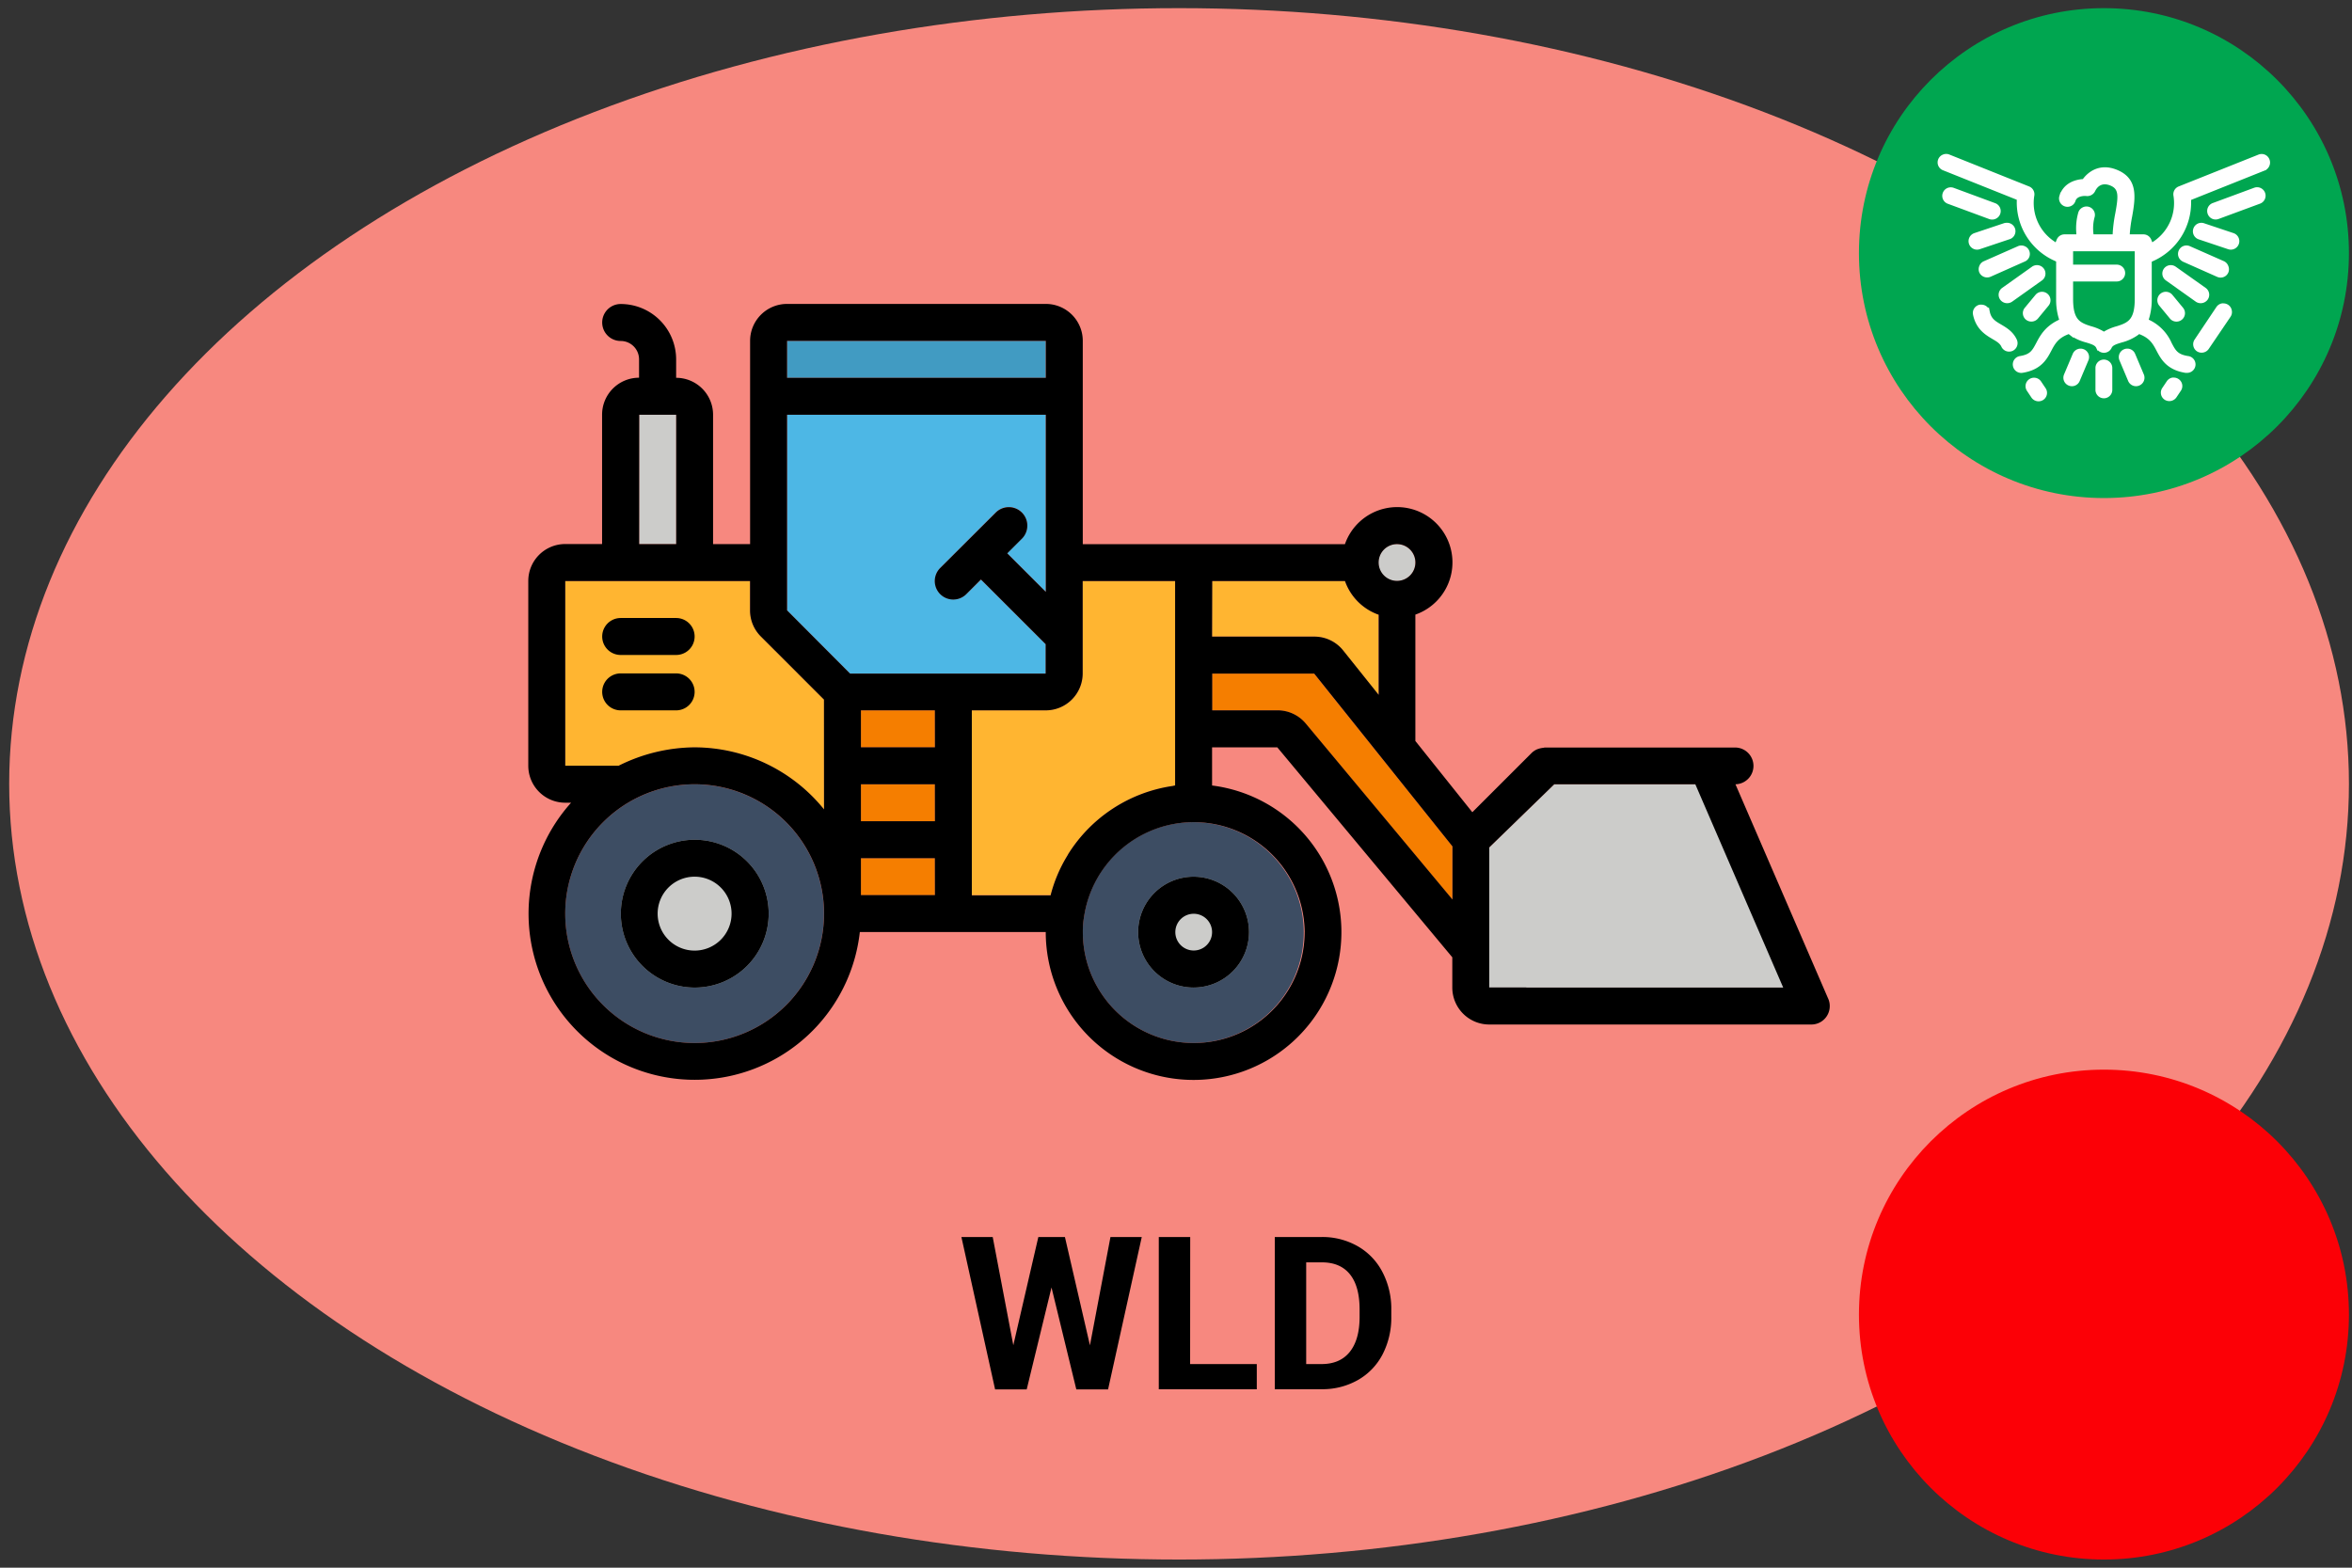 <svg xmlns="http://www.w3.org/2000/svg" viewBox="0 0 768 512"><rect x="0" y="0" width="768" height="512" fill="#333333" stroke="none"/><defs><style>.cls-1{fill:#f7887f;}.cls-2{fill:#ffb531;}.cls-3{fill:#419bc2;}.cls-4{fill:#4db7e5;}.cls-5{fill:#ccccca;}.cls-6{fill:#f57e00;}.cls-7{fill:#3d4d63;}.cls-8{fill:#00a650;}.cls-9{fill:#fff;stroke:#fff;stroke-miterlimit:10;stroke-width:1.5px;}.cls-10{fill:#fc0006;}</style></defs><title>wld-01-moi-on-off</title><g id="Equipments"><g id="base"><ellipse class="cls-1" cx="385" cy="256" rx="382" ry="253.34"/></g><g id="icon-wheel_loader"><g id="color"><path class="cls-2" d="M184.57,250.12H202a56.06,56.06,0,0,1,24.82-6,54.5,54.5,0,0,1,42.24,20.26V228.48l-20.6-20.6a12,12,0,0,1-3.54-8.54v-9.57H184.57Z"/><rect class="cls-3" x="256.98" y="111.33" width="84.48" height="12.07"/><path class="cls-4" d="M341.47,220v-9.57l-21.13-21.12L315.56,194a6,6,0,1,1-8.53-8.53l18.1-18.11a6,6,0,0,1,8.53,8.54l-4.78,4.78,12.59,12.59V135.46H257v63.88L277.59,220h63.88Z"/><polygon class="cls-5" points="507.5 256.15 486.29 276.75 486.29 310.46 486.29 322.53 591.47 322.53 566.47 256.15 507.5 256.15"/><rect class="cls-6" x="281.12" y="232.02" width="24.14" height="12.07"/><path class="cls-7" d="M269.05,298.39a42.24,42.24,0,1,0-42.24,42.25A42.24,42.24,0,0,0,269.05,298.39Z"/><rect class="cls-5" x="208.71" y="135.46" width="12.07" height="42.24"/><path class="cls-7" d="M389.74,340.64A36.06,36.06,0,1,0,354,299.24a28.19,28.19,0,0,0-.43,5.19A36.22,36.22,0,0,0,389.74,340.64Z"/><path class="cls-2" d="M395.78,189.77v18.11h33.31a12,12,0,0,1,9.42,4.53l11.58,14.48V200.73a18,18,0,0,1-11-11Z"/><path class="cls-6" d="M395.78,220V232h21.3a12,12,0,0,1,9.27,4.34l47.87,57.44V276.38L429.08,220Z"/><rect class="cls-6" x="281.12" y="280.29" width="24.14" height="12.07"/><rect class="cls-6" x="281.12" y="256.15" width="24.14" height="12.07"/><circle class="cls-5" cx="456.12" cy="183.74" r="6.03"/><path class="cls-2" d="M343.07,292.28a47.07,47.07,0,0,1,5.59-13.09l.11-.18A48.49,48.49,0,0,1,383,256.68a4,4,0,0,1,.69-.15V189.77H353.53V220A12.07,12.07,0,0,1,341.47,232H317.33v60.34h25.74Z"/></g><path class="cls-5" d="M371.64,304.43a18.1,18.1,0,1,0,18.1-18.1A18.1,18.1,0,0,0,371.64,304.43Z"/><path class="cls-5" d="M226.81,274.26A24.14,24.14,0,1,0,251,298.39,24.13,24.13,0,0,0,226.81,274.26Z"/><path d="M371.64,304.43a18.1,18.1,0,1,0,18.1-18.1A18.1,18.1,0,0,0,371.64,304.43Zm24.14,0a6,6,0,1,1-6-6A6,6,0,0,1,395.78,304.43Z"/><path d="M226.81,274.26A24.14,24.14,0,1,0,251,298.39,24.13,24.13,0,0,0,226.81,274.26Zm0,36.2a12.07,12.07,0,1,1,12.07-12.07A12.07,12.07,0,0,1,226.81,310.46Z"/><path d="M202.67,213.91h18.11a6,6,0,0,0,0-12.07H202.67a6,6,0,0,0,0,12.07Z"/><path d="M220.78,232a6,6,0,0,0,0-12.07H202.67a6,6,0,0,0,0,12.07Z"/><path d="M597.12,326.54h0l-.1-.23c0-.06,0-.11-.07-.17l-30.27-70a6,6,0,0,0-.24-12H504.4c-.14,0-.24.07-.38.08a8,8,0,0,0-2.16.52,6,6,0,0,0-1.71,1.15l-19.39,19.38L462.16,242V200.73a18.06,18.06,0,1,0-23-23h-85.6V111.33a12.06,12.06,0,0,0-12.06-12.07H257a12.07,12.07,0,0,0-12.07,12.07v66.38H232.84V135.46a12.07,12.07,0,0,0-12.06-12.07v-6a18.1,18.1,0,0,0-18.11-18.1,6,6,0,0,0,0,12.07,6,6,0,0,1,6,6v6a12.07,12.07,0,0,0-12.07,12.07v42.25H184.57a12.06,12.06,0,0,0-12.07,12.06v60.35a12.07,12.07,0,0,0,12.07,12.07h1.91a54.25,54.25,0,1,0,94.28,42.24h60.71a48.27,48.27,0,1,0,54.31-47.86V244.08h21.3l57.14,68.57v9.88a12.07,12.07,0,0,0,12.07,12.07H591.47a6,6,0,0,0,6-6A5.9,5.9,0,0,0,597.12,326.54ZM257,111.33h84.49v12.06H257Zm-48.27,24.13h12.07v42.25H208.71Zm18.1,205.18a42.25,42.25,0,1,1,42.24-42.25A42.24,42.24,0,0,1,226.81,340.64Zm42.24-76.3a54.5,54.5,0,0,0-42.24-20.26,56.06,56.06,0,0,0-24.82,6H184.57V189.77h60.34v9.57a12,12,0,0,0,3.54,8.54l20.6,20.6Zm36.21,28H281.12V280.29h24.14Zm0-24.14H281.12V256.15h24.14Zm0-24.14H281.12V232h24.14ZM277.58,220,257,199.34V135.46h84.49v57.85l-12.59-12.59,4.78-4.78a6,6,0,0,0-8.53-8.54L307,185.51a6,6,0,1,0,8.53,8.53l4.78-4.78,21.13,21.12V220H277.58Zm71.08,59.24a47.07,47.07,0,0,0-5.59,13.09v.09H317.33V232h24.14A12.07,12.07,0,0,0,353.53,220V189.77h30.18v66.76a4,4,0,0,0-.69.15A48.49,48.49,0,0,0,348.77,279ZM426,304.43a36.21,36.21,0,1,1-72.42,0,28.19,28.19,0,0,1,.43-5.19,36.21,36.21,0,0,1,72,5.19Zm30.17-126.72a6,6,0,1,1-6,6A6,6,0,0,1,456.12,177.71Zm-60.34,12.06h43.35a18,18,0,0,0,11,11v26.16l-11.58-14.48a12,12,0,0,0-9.42-4.53H395.78Zm78.44,104-47.87-57.44a12,12,0,0,0-9.27-4.34h-21.3V220h33.3l45.14,56.43Zm24.14,28.73H486.29V276.76l21.21-20.61h46.08l28.69,66.38H498.36Z"/></g><path d="M355.9,439.38,362.6,404h10.22l-11,49.77H351.45l-8.1-33.29-8.1,33.29H324.93l-11-49.77h10.22l6.73,35.35L339.05,404h8.68Z"/><path d="M388.61,445.5h21.77v8.24h-32V404h10.26Z"/><path d="M416.26,453.74V404h15.31a23.24,23.24,0,0,1,11.74,3,20.54,20.54,0,0,1,8.08,8.41,25.87,25.87,0,0,1,2.91,12.39V430a26.06,26.06,0,0,1-2.85,12.34,20.49,20.49,0,0,1-8.05,8.37,23.47,23.47,0,0,1-11.73,3Zm10.25-41.46V445.5h5q6,0,9.19-3.93t3.25-11.24V427.7q0-7.59-3.15-11.51t-9.19-3.91Z"/><g id="moi"><circle class="cls-8" cx="687" cy="82.66" r="80"/><g id="eagle"><path class="cls-9" d="M688.43,118.81a2,2,0,0,0-3.45,1.43v7.09a2,2,0,1,0,4,0v-7.09A2,2,0,0,0,688.43,118.81Z"/><path class="cls-9" d="M699.33,122.57l-2.84-6.73a2,2,0,0,0-1.87-1.23,2,2,0,0,0-.78.16,2,2,0,0,0-1.07,2.65l2.84,6.73a2,2,0,0,0,3.72-1.58Z"/><path class="cls-9" d="M681.25,115.87a2,2,0,0,0-1.09-1.1h0a2.14,2.14,0,0,0-.79-.16,2.06,2.06,0,0,0-.76.15,2,2,0,0,0-1.1,1.09l-2.84,6.73a2,2,0,0,0,1.08,2.64,2,2,0,0,0,2.64-1.07l2.84-6.73A2,2,0,0,0,681.25,115.87Z"/><path class="cls-9" d="M728,101.46a2,2,0,0,0-.85-1.29h0a2.08,2.08,0,0,0-1.13-.34,1.72,1.72,0,0,0-.39,0,2,2,0,0,0-1.29.86l-7.11,10.62a2,2,0,0,0-.3,1.51,2,2,0,0,0,.85,1.29,2.07,2.07,0,0,0,2.81-.56L727.74,103A2,2,0,0,0,728,101.46Z"/><path class="cls-9" d="M711.81,125.7a2,2,0,0,0-.86-1.28h0a2,2,0,0,0-1.12-.35,2.71,2.71,0,0,0-.4,0,2,2,0,0,0-1.28.86l-1.47,2.19a2,2,0,0,0,.56,2.8,2.06,2.06,0,0,0,2.8-.55l1.47-2.19A2,2,0,0,0,711.81,125.7Z"/><path class="cls-9" d="M665.85,125a2,2,0,0,0-1.68-.89,2,2,0,0,0-1.12.34,2,2,0,0,0-.55,2.8l1.46,2.19a2.06,2.06,0,0,0,2.8.55,2,2,0,0,0,.56-2.8Z"/><path class="cls-9" d="M657.89,111.28c-1.11-2.45-3.09-3.61-4.83-4.64-2-1.17-3.55-2.1-4.09-4.77a2,2,0,0,0-2-1.62,1.87,1.87,0,0,0-.4,0,2,2,0,0,0-1.58,2.38c.9,4.44,3.85,6.18,6,7.45,1.46.86,2.62,1.55,3.2,2.82a2,2,0,1,0,3.68-1.66Z"/><path class="cls-9" d="M740.34,53.85a2,2,0,0,0,0-1.54h0a2,2,0,0,0-1.07-1.11,2,2,0,0,0-1.55,0L711.68,61.59a2,2,0,0,0-1.23,2.25A15.83,15.83,0,0,1,704,79.21l-1.54,1.09-.71-1.75a2,2,0,0,0-1.88-1.26h-5.24l.11-1.6a48.59,48.59,0,0,1,.75-5.2c1.18-6.54,1.62-11.75-4.39-14.28-5.62-2.36-9,.95-10.2,2.48l-.4.51-.64.06c-2,.2-5.5,1.11-6.68,4.94A2,2,0,0,0,677,65.39c.68-2.23,3.73-2.23,4.45-2.1a2.1,2.1,0,0,0,2-1.2c1.18-2.44,3.43-3.25,6-2.16,3.34,1.41,3,4.34,2,9.84a47.52,47.52,0,0,0-.82,6.09l-.07,1.43h-7.65l-.13-1.36a14.69,14.69,0,0,1,.41-5.07,2,2,0,0,0-2.84-2.43,2,2,0,0,0-1,1.18,18,18,0,0,0-.65,6.08l.1,1.6h-4.66a2,2,0,0,0-1.87,1.26l-.71,1.75L670,79.21a15.78,15.78,0,0,1-6.49-15.35,2,2,0,0,0-1.23-2.27L636.27,51.18a2,2,0,0,0-1.55,0,2,2,0,0,0,0,3.73l24.57,9.82,0,1a20.11,20.11,0,0,0,12,18.8l.85.41V97.65a20.51,20.51,0,0,0,.77,5.93l.36,1.21-1.13.57c-3.93,2-5.4,4.75-6.58,7-1.34,2.53-2.14,4.06-5.87,4.67a2,2,0,0,0-1.32.81,2,2,0,0,0-.35,1.5,2,2,0,0,0,2.34,1.67c5.69-.92,7.4-4.16,8.77-6.76,1.16-2.2,2.25-4.27,5.68-5.67l.8-.33.69.54a15.34,15.34,0,0,0,5.13,2.35c1.86.57,3.2,1,3.73,2.15a2,2,0,0,0,1.84,1.18,2,2,0,0,0,1.83-1.18c.54-1.17,1.88-1.58,3.74-2.15a15.34,15.34,0,0,0,5.13-2.35l.69-.54.8.33c3.42,1.4,4.52,3.47,5.67,5.66,1.38,2.61,3.09,5.85,8.81,6.78l.32,0a2,2,0,0,0,.32-4c-3.73-.61-4.54-2.14-5.87-4.67a14.23,14.23,0,0,0-6.58-7l-1.13-.57.36-1.21a20.51,20.51,0,0,0,.77-5.93V85l.85-.4a20.12,20.12,0,0,0,12-18.81l0-1,24.57-9.82A2,2,0,0,0,740.34,53.85Zm-42.53,43.8c0,7.13-2.43,8.39-6.43,9.62h0a15.67,15.67,0,0,0-3.61,1.45l-.77.46-.78-.46a15.78,15.78,0,0,0-3.6-1.45c-4-1.23-6.44-2.49-6.44-9.62V91.18h15a2,2,0,0,0,0-4h-15V81.32h21.63Z"/><path class="cls-9" d="M666.77,88.18a2,2,0,0,0-1.65-.84,2.05,2.05,0,0,0-1.17.37h0l-9.73,6.92a2,2,0,0,0-.47,2.82,2.08,2.08,0,0,0,2.82.47L666.3,91A2,2,0,0,0,666.77,88.18Z"/><path class="cls-9" d="M661.92,83.67a2,2,0,0,0-1.16-2.61,2.06,2.06,0,0,0-.73-.14,2,2,0,0,0-.82.18h0L648.1,86A2,2,0,0,0,647,87.16a2,2,0,0,0,0,1.54,2.07,2.07,0,0,0,2.67,1l11.11-4.94A2,2,0,0,0,661.92,83.67Z"/><path class="cls-9" d="M655.81,77.46a2,2,0,0,0-.64-3.94,2,2,0,0,0-.64.11l-9.61,3.22a2,2,0,0,0,1.29,3.83Z"/><path class="cls-9" d="M635.09,63.25a2,2,0,0,0,1.2,2.6l13.53,5a2.06,2.06,0,0,0,2.59-1.2,2,2,0,0,0-1.2-2.6l-13.53-5a2.09,2.09,0,0,0-.69-.12A2,2,0,0,0,635.09,63.25Z"/><path class="cls-9" d="M665.23,96.78l-3.48,4.2a2,2,0,0,0,.27,2.85,2.07,2.07,0,0,0,2.85-.27l3.47-4.21a2,2,0,0,0-3.11-2.57Z"/><path class="cls-9" d="M707.7,91l9.73,6.92a2.07,2.07,0,0,0,2.82-.48,2,2,0,0,0-.48-2.81L710,87.71a2,2,0,0,0-1.16-.37A2,2,0,0,0,707.7,91Z"/><path class="cls-9" d="M713.14,84.79l11.12,4.94a2,2,0,0,0,2.66-1,2,2,0,0,0,0-1.55A2,2,0,0,0,725.9,86L714.78,81.1a2,2,0,0,0-2.66,1,2,2,0,0,0,1,2.66Z"/><path class="cls-9" d="M716.91,74.9a2,2,0,0,0,1.28,2.56l9.6,3.22a2,2,0,1,0,1.29-3.83l-9.61-3.22a2,2,0,0,0-2.56,1.27Z"/><path class="cls-9" d="M721.59,69.61a2,2,0,0,0,2.59,1.2l13.53-5a2,2,0,0,0-1.39-3.79l-13.53,5A2,2,0,0,0,721.59,69.61Z"/><path class="cls-9" d="M708.77,96.78a2,2,0,0,0-3.12,2.57l3.48,4.21a2,2,0,0,0,1.56.73,2,2,0,0,0,1.28-.46,2,2,0,0,0,.27-2.85Z"/></g></g><g id="moi-2" data-name="moi"><circle class="cls-10" cx="687" cy="429.34" r="80"/></g></g></svg>